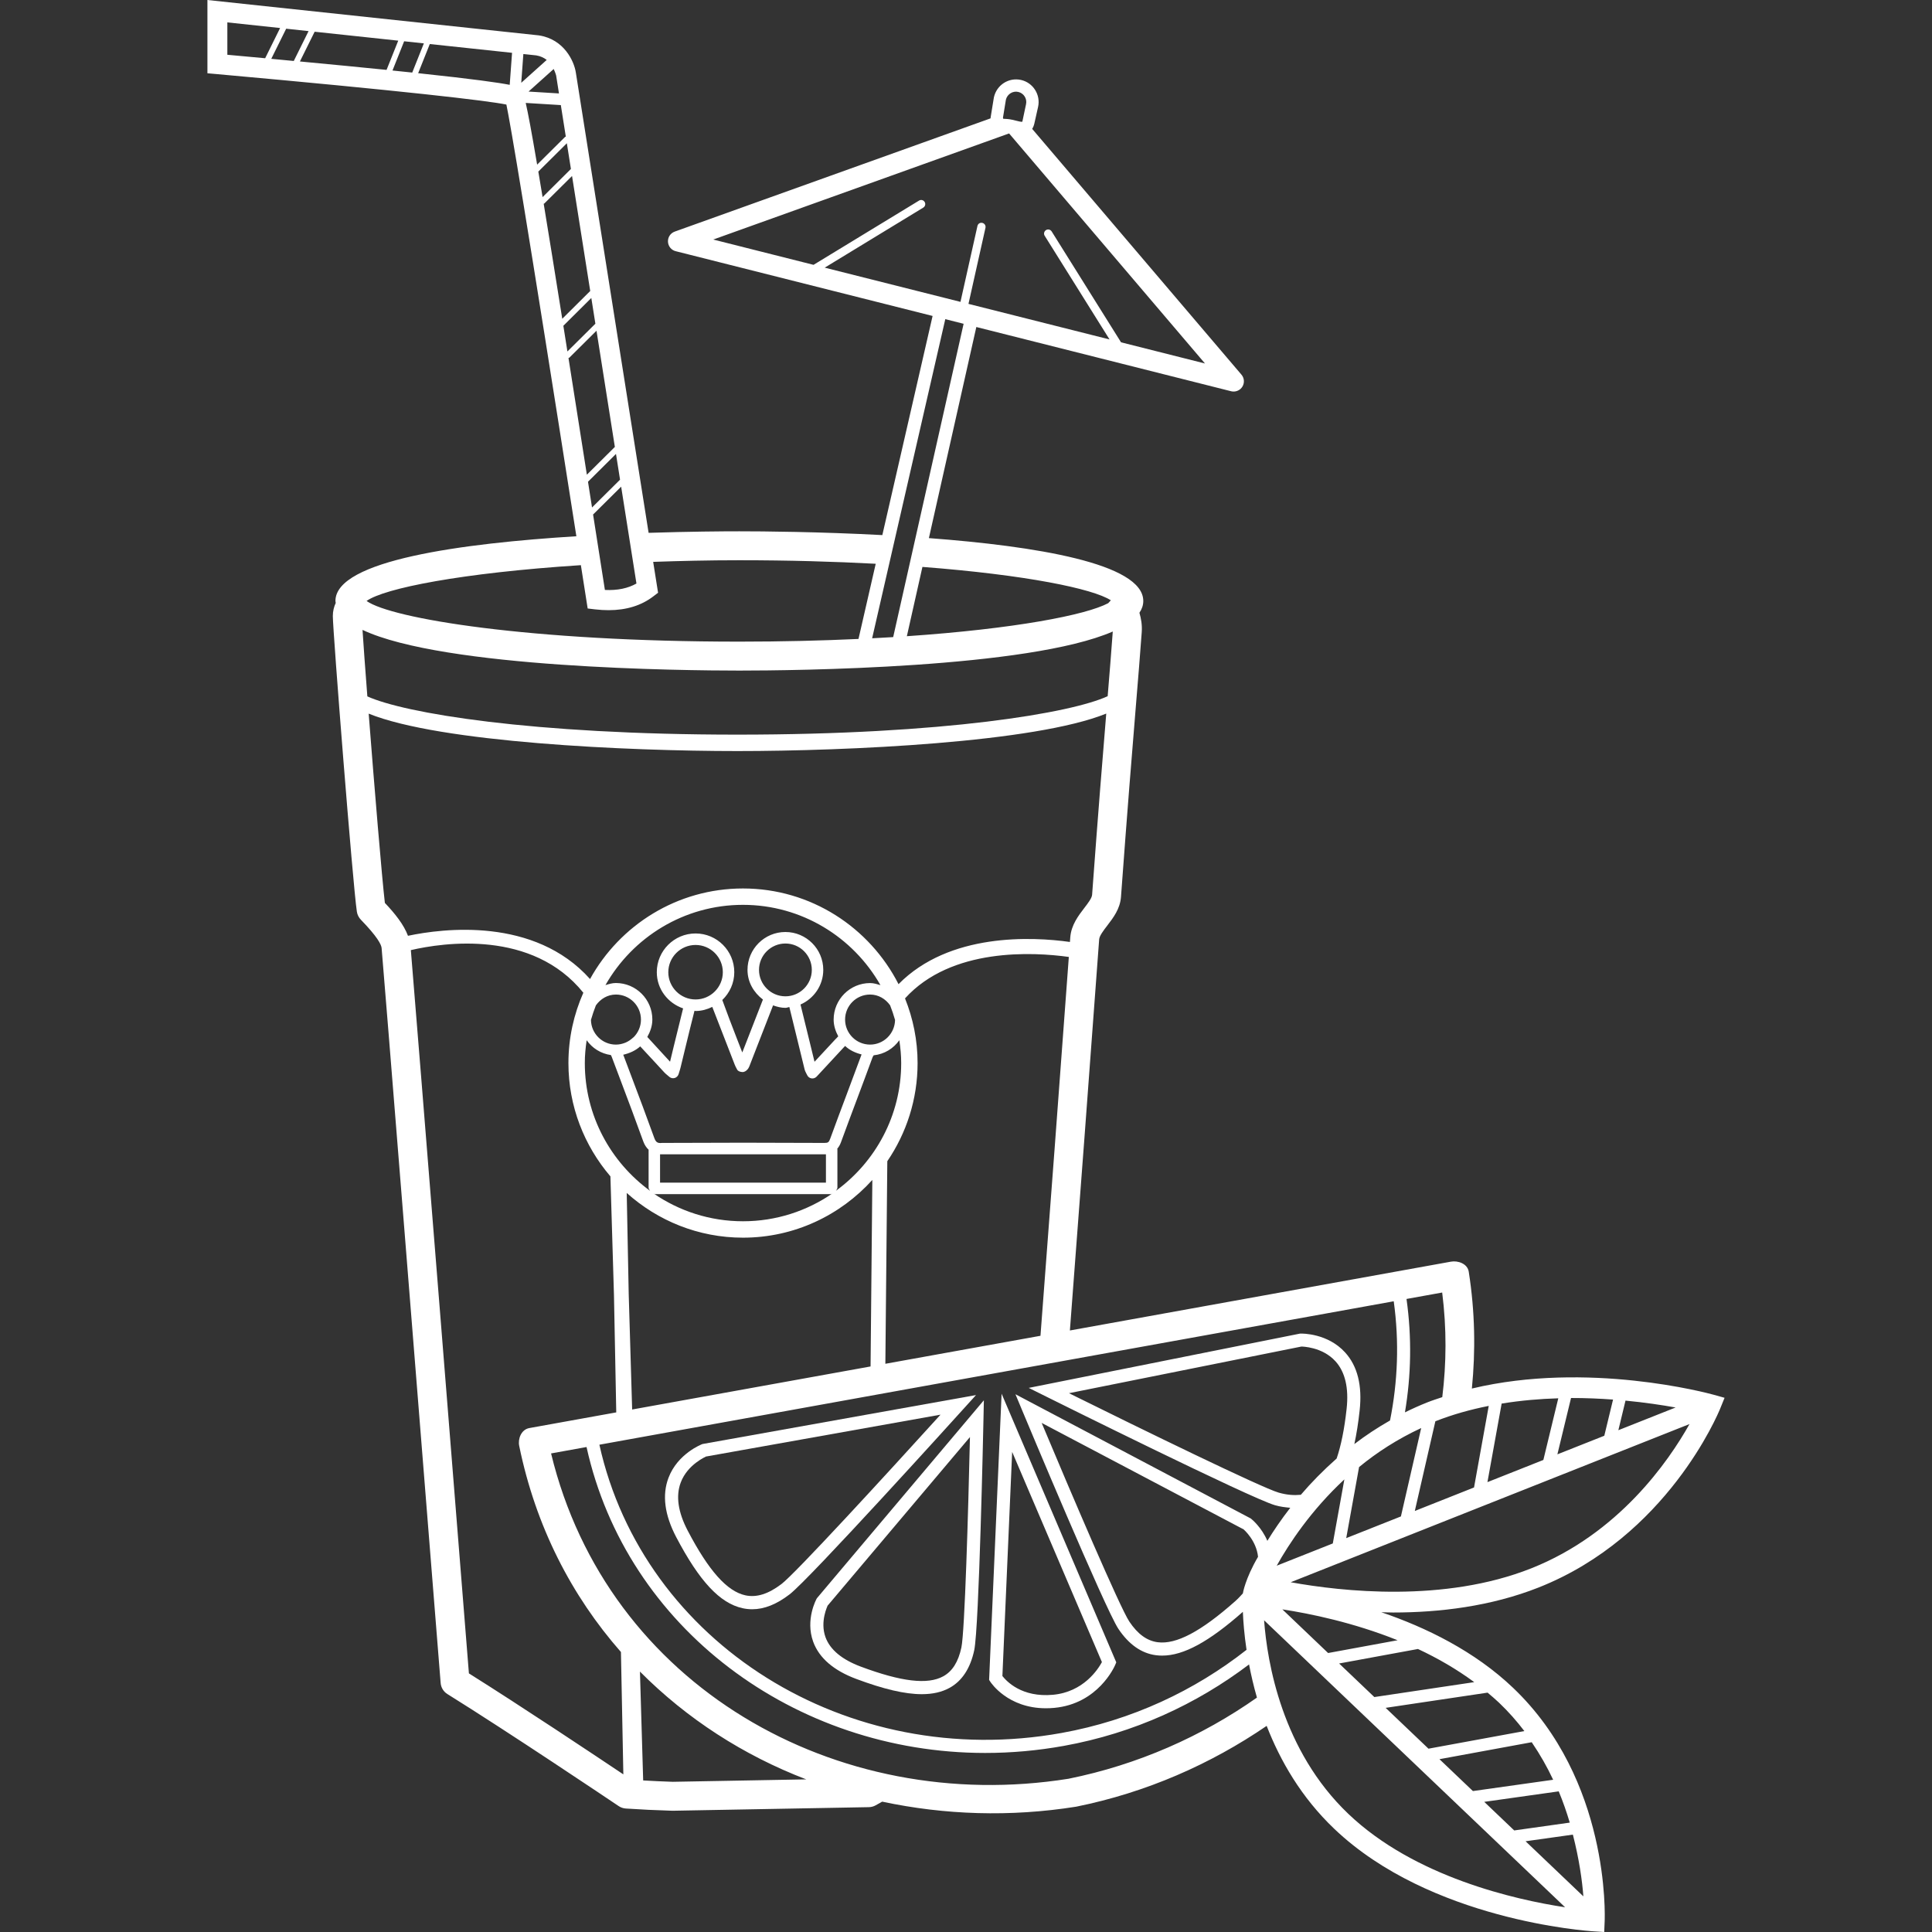 <?xml version="1.0" encoding="iso-8859-1"?>
<!-- Uploaded to: SVG Repo, www.svgrepo.com, Generator: SVG Repo Mixer Tools -->
<svg fill="#ffffff" height="800px" width="800px" version="1.1" id="Layer_1" xmlns="http://www.w3.org/2000/svg" xmlns:xlink="http://www.w3.org/1999/xlink" 
	 viewBox="0 0 260.612 260.612" xml:space="preserve">
<rect x="0" y="0" width="260.612" height="260.612" fill="#333333" stroke="none"/>
<g>
	<g>
		<g>
			<path d="M231.14,188.136c-0.772-0.216-16.956-4.572-32.596-0.832c0.508-5.096,0.424-10.36-0.42-15.752
				c-0.172-1.104-1.464-1.532-2.4-1.364c-17.136,3.096-34.272,6.188-51.404,9.284c1.292-16.904,2.688-35.636,3.948-52.752
				c0.036-0.488,0.572-1.184,1.088-1.86c0.816-1.06,1.736-2.264,1.856-3.868c0.868-11.86,1.5-19.58,1.988-25.508
				c0.328-3.98,0.592-7.152,0.812-10.224c0.068-0.956-0.084-1.808-0.312-2.604c0.34-0.496,0.52-1.028,0.52-1.588
				c0-5.072-14.612-7.408-28.92-8.48l6.4-28.476l34.368,8.664c0.116,0.028,0.228,0.04,0.34,0.04c0.468,0,0.92-0.24,1.176-0.652
				c0.316-0.512,0.272-1.168-0.12-1.624l-28.232-33.156c0.132-0.204,0.232-0.444,0.296-0.728l0.5-2.228
				c0.368-1.64-0.664-3.276-2.304-3.644c-1.656-0.364-3.284,0.668-3.656,2.356l-0.432,2.652c-0.008,0.032-0.012,0.124-0.02,0.176
				L91.02,31.24c-0.576,0.204-0.944,0.76-0.916,1.368c0.028,0.608,0.448,1.128,1.04,1.276L125.8,42.62l-6.78,29.56
				c-8.528-0.452-16.116-0.512-19.288-0.512c-2.256,0-6.76,0.032-12.24,0.208l-9.82-62.12c-0.236-1.496-1.576-4.46-4.972-4.98
				l-0.06-0.008L27.98,0v9.884l1.224,0.108c25.088,2.256,36.452,3.572,39.104,4.112c0.548,2.628,2.576,14.464,9.44,58.232
				c-15.336,0.948-32.5,3.228-32.5,8.728c0,0.092,0.032,0.176,0.04,0.264c-0.236,0.52-0.392,1.104-0.392,1.772
				c0,2.008,2.696,36.284,3.244,39.884c0.06,0.404,0.256,0.784,0.536,1.076c2.224,2.292,2.748,3.336,2.8,3.812
				c0.152,1.436,5.276,65.48,7.964,99.144c0.048,0.616,0.384,1.176,0.912,1.5c8.372,5.216,21.62,14.112,23.104,15.112
				c0.284,0.192,0.616,0.304,0.956,0.328c2.028,0.136,4.108,0.236,6.308,0.3l26.48-0.484c0.328-0.004,0.644-0.092,0.928-0.252
				l0.872-0.492c8.408,1.792,17.28,2.096,26.168,0.68c9.472-1.912,18.14-5.736,25.696-10.9c1.828,4.696,4.656,9.632,9.116,13.884
				c12.928,12.332,34.116,13.78,35.012,13.832l1.404,0.088l0.06-1.408c0.036-0.772,0.688-19.1-12.34-31.516
				c-5.212-4.972-11.76-8.156-17.788-10.212c0.532,0.012,1.04,0.04,1.584,0.04c6.2,0,13.172-0.812,19.66-3.384
				c17.308-6.864,24.196-23.44,24.476-24.14l0.584-1.44L231.14,188.136z M219.268,188.932c2.632,0.252,4.936,0.6,6.76,0.928
				l-7.724,3.064L219.268,188.932z M217.588,188.792l-1.18,4.88l-6.328,2.508l1.84-7.6
				C213.904,188.576,215.8,188.66,217.588,188.792z M210.2,188.62l-2.012,8.316l-7.544,2.992l1.916-10.596
				C205.144,188.912,207.716,188.692,210.2,188.62z M200.82,189.644l-1.984,11.004l-7.988,3.168l2.772-12.096
				C195.96,190.796,198.384,190.128,200.82,189.644z M180.304,196.74c-1.82,1.612-3.444,3.268-4.832,4.896
				c-0.884,0.084-1.844,0.036-2.988-0.292c-2.316-0.668-18.372-8.5-28.288-13.412l31.352-6.292c0.06,0,2.82,0.02,4.604,1.996
				c1.3,1.44,1.804,3.596,1.496,6.404C181.344,192.824,180.892,195.004,180.304,196.74z M181.344,199.56l-1.56,8.64l-7.564,3
				C173.856,208.276,176.812,203.768,181.344,199.56z M183.328,197.896c2.408-1.984,5.196-3.784,8.38-5.264l-2.736,11.924
				l-7.376,2.924L183.328,197.896z M189.728,175.22c1.604-0.288,3.208-0.58,4.812-0.868c0.612,4.844,0.576,9.56,0.012,14.112
				c-0.668,0.228-1.344,0.436-2.004,0.7c-1.048,0.416-2.056,0.872-3.032,1.352C190.356,185.544,190.456,180.408,189.728,175.22z
				 M188.004,175.532c0.76,5.472,0.544,10.876-0.5,16.08c-1.732,0.984-3.336,2.052-4.812,3.18c0.292-1.34,0.532-2.848,0.716-4.556
				c0.364-3.34-0.292-5.968-1.96-7.8c-2.344-2.584-5.776-2.564-6.084-2.544l-36.596,7.324l2.316,1.152
				c1.124,0.56,27.616,13.732,30.908,14.676c0.736,0.212,1.4,0.28,2.056,0.344c-1.24,1.596-2.256,3.104-3.092,4.46
				c-0.76-1.796-2.064-2.892-2.24-3.02l-31.74-16.756l0.948,2.272c0.452,1.088,11.148,26.688,12.936,29.372
				c1.408,2.108,3.116,3.308,5.072,3.56c0.276,0.036,0.552,0.052,0.84,0.052c2.888,0,6.304-1.868,10.88-5.904
				c0.052,1.284,0.184,3.048,0.496,5.124c-7,5.496-15.452,9.5-24.952,11.216c-28.924,5.22-56.404-12.14-62.344-38.884
				C116.568,188.432,152.288,181.98,188.004,175.532z M122.08,134.676c6.232-6.888,17.308-6.26,22.096-5.592
				c-1.232,16.748-2.576,34.812-3.824,51.104c-6.976,1.256-13.948,2.516-20.924,3.776l0.264-27.328
				c2.572-3.776,4.084-8.332,4.084-13.236C123.776,140.316,123.164,137.376,122.08,134.676z M112.76,160.628
				c0.096-0.136,0.2-0.276,0.2-0.432v-5.168c0-0.02-0.028-0.04-0.028-0.06c0.196-0.232,0.368-0.504,0.5-0.864
				c0.744-2.032,1.5-4.06,2.264-6.088c0.668-1.784,1.336-3.564,1.988-5.348c0.052-0.14,0.112-0.24,0.172-0.316
				c1.444-0.152,2.656-0.908,3.456-2.032c0.152,1.012,0.252,2.036,0.252,3.08C121.564,150.48,118.084,156.748,112.76,160.628z
				 M112.084,161.08c0.076,0,0.136-0.072,0.208-0.096c-3.436,2.364-7.588,3.756-12.068,3.756c-4.48,0-8.632-1.392-12.068-3.756
				c0.076,0.024,0.136,0.096,0.212,0.096H112.084z M89.036,159.532v-3.828h22.376v3.828H89.036z M111.992,153.592
				c-0.184,0.496-0.288,0.58-0.792,0.58h-0.024c-7.292-0.04-14.58-0.04-21.876,0c-0.628,0.068-0.836-0.104-1.056-0.708
				c-1.012-2.808-2.064-5.604-3.12-8.396l-1.052-2.792c0.856-0.2,1.652-0.552,2.288-1.128c0.648,0.692,1.288,1.388,1.932,2.084
				l1.32,1.432c0.12,0.132,0.26,0.248,0.432,0.388l0.24,0.204c0.196,0.172,0.468,0.232,0.724,0.16
				c0.252-0.072,0.448-0.272,0.528-0.524l0.112-0.364c0.068-0.212,0.124-0.392,0.164-0.568l0.572-2.364
				c0.424-1.752,0.852-3.508,1.296-5.252c0.056,0,0.1,0.032,0.156,0.032c0.812,0,1.556-0.22,2.244-0.552
				c0.608,1.544,1.204,3.092,1.804,4.64l1.232,3.172c0.056,0.152,0.132,0.296,0.316,0.636c0.12,0.232,0.408,0.312,0.668,0.336
				c0.292,0.036,0.568-0.156,0.736-0.356c0.072-0.092,0.164-0.204,0.232-0.38l0.932-2.4c0.756-1.952,1.516-3.904,2.28-5.856
				c0.528,0.188,1.08,0.336,1.672,0.336c0.188,0,0.348-0.088,0.532-0.108c0.004,0.012,0.004,0.044,0.008,0.056
				c0.416,1.676,0.824,3.352,1.232,5.032l0.804,3.292c0.052,0.224,0.152,0.408,0.244,0.588l0.116,0.224
				c0.112,0.232,0.328,0.392,0.584,0.432c0.248,0.036,0.504-0.052,0.684-0.24l3.664-3.952l0.152-0.156
				c0.008-0.008,0.02-0.02,0.032-0.028c0.604,0.58,1.38,0.932,2.216,1.144c-0.648,1.756-1.3,3.504-1.96,5.256
				C113.496,149.524,112.736,151.552,111.992,153.592z M90.148,131.144c0-2.024,1.652-3.676,3.68-3.676
				c2.024,0,3.676,1.652,3.676,3.676s-1.652,3.676-3.676,3.676C91.8,134.82,90.148,133.168,90.148,131.144z M102.384,130.832
				c0-1.964,1.6-3.56,3.564-3.56s3.56,1.596,3.56,3.56s-1.6,3.564-3.56,3.564C103.984,134.396,102.384,132.796,102.384,130.832z
				 M117.368,140.908c-1.86,0-3.372-1.516-3.372-3.376c0-1.864,1.512-3.376,3.372-3.376c1.132,0,2.088,0.596,2.7,1.452
				c0.256,0.644,0.476,1.304,0.668,1.976C120.704,139.42,119.212,140.908,117.368,140.908z M117.372,132.608
				c-2.716,0-4.92,2.208-4.92,4.924c0,0.828,0.26,1.576,0.62,2.26c-0.04,0.052-0.12,0.132-0.184,0.196
				c-0.08,0.076-0.16,0.156-0.224,0.228l-2.792,3.008l-0.652-2.672c-0.408-1.68-0.816-3.364-1.236-5.036
				c-0.004-0.012,0.004-0.004,0-0.016c1.8-0.792,3.068-2.58,3.068-4.672c0-2.816-2.292-5.108-5.108-5.108
				c-2.82,0-5.112,2.292-5.112,5.108c0,1.66,0.848,3.068,2.08,4.004c-0.796,2.016-1.58,4.044-2.364,6.064l-0.42,1.072l-0.808-2.076
				c-0.624-1.616-1.252-3.236-1.888-5c0.988-0.952,1.616-2.272,1.616-3.752c0-2.88-2.34-5.224-5.224-5.224
				c-2.88,0-5.228,2.344-5.228,5.224c0,2.288,1.5,4.18,3.548,4.884c-0.436,1.728-0.86,3.464-1.28,5.196l-0.48,1.996l-0.96-1.044
				c-0.672-0.732-1.364-1.484-2.108-2.296c0.396-0.708,0.68-1.484,0.68-2.352c0-2.716-2.208-4.924-4.924-4.924
				c-0.496,0-0.952,0.148-1.404,0.284c3.672-6.456,10.604-10.828,18.548-10.828c7.944,0,14.876,4.372,18.548,10.828
				C118.32,132.756,117.868,132.608,117.372,132.608z M83.084,134.156c1.86,0,3.376,1.516,3.376,3.376
				c0,0.924-0.376,1.76-0.98,2.372c-0.036,0.032-0.08,0.056-0.116,0.088c-0.272,0.252-0.576,0.464-0.916,0.616
				c-0.036,0.02-0.076,0.028-0.108,0.048c-0.396,0.156-0.816,0.252-1.26,0.252c-1.844,0-3.34-1.492-3.364-3.332
				c0.192-0.668,0.412-1.32,0.664-1.96C80.992,134.756,81.948,134.156,83.084,134.156z M82.404,142.32
				c0.036,0.08,0.08,0.152,0.108,0.224l1.152,3.056c1.052,2.788,2.104,5.572,3.112,8.376c0.18,0.488,0.424,0.836,0.716,1.112v5.116
				c0,0.152,0.104,0.292,0.2,0.432c-5.324-3.884-8.804-10.152-8.804-17.228c-0.004-1.056,0.1-2.08,0.248-3.088
				C79.9,141.396,81.04,142.12,82.404,142.32z M100.224,166.952c6.92,0,13.136-3.02,17.448-7.788l-0.24,25.16
				c-10.72,1.936-21.44,3.872-32.16,5.808l-0.464-15.584L84.54,160.92C88.708,164.66,94.196,166.952,100.224,166.952z
				 M149.844,80.976l-0.356,0.388c-3.012,1.6-12.584,3.456-27.16,4.456l2.1-9.348C138.416,77.548,147.424,79.408,149.844,80.976z
				 M135.688,13.452c0.172-0.752,0.94-1.224,1.664-1.052c0.748,0.168,1.22,0.912,1.052,1.66l-0.5,2.364
				c-0.144,0.036-0.596-0.08-0.892-0.156l-0.504-0.12c-0.408-0.092-0.792-0.112-1.124-0.124c-0.016,0-0.032,0-0.052,0
				c-0.02-0.044-0.024-0.096-0.04-0.14L135.688,13.452z M111.248,36.104l13.296-8.1c0.26-0.16,0.344-0.5,0.184-0.76
				c-0.16-0.268-0.512-0.348-0.76-0.184l-14.228,8.664l-13.528-3.412L136.12,18l26.424,31.032l-11.324-2.856l-9.36-14.96
				c-0.168-0.26-0.504-0.34-0.764-0.176s-0.34,0.504-0.176,0.764l8.748,13.984l-19.028-4.796l2.292-10.264
				c0.064-0.296-0.12-0.592-0.42-0.66c-0.328-0.076-0.6,0.124-0.664,0.42L129.56,40.72L111.248,36.104z M127.512,43.052l2.472,0.624
				l-9.5,42.264c-0.928,0.056-1.876,0.112-2.84,0.16L127.512,43.052z M85.852,78.712c-1.144,0.648-2.544,0.948-4.256,0.868
				c-0.564-3.596-1.088-6.964-1.596-10.188c0.012-0.008,0.024-0.004,0.028-0.012l3.76-3.732L85.852,78.712z M83.64,64.704
				l-3.78,3.752c-0.188-1.192-0.364-2.332-0.544-3.472l3.776-3.752L83.64,64.704z M75.02,10.188l0.38,2.416l-4.104-0.252
				l3.392-3.044C74.912,9.776,75.02,10.18,75.02,10.188z M30.668,7.388V3.02l7.116,0.76l-2.016,4.076
				C34.124,7.704,32.476,7.552,30.668,7.388z M36.592,7.936l2.012-4.064l3.02,0.324l-1.996,4.028
				C38.632,8.124,37.656,8.032,36.592,7.936z M40.456,8.292l1.988-4.012L53.72,5.484l-1.576,3.944
				C48.904,9.1,45.004,8.72,40.456,8.292z M52.944,9.512l1.572-3.944l2.66,0.284l-1.568,3.936C54.76,9.7,53.896,9.608,52.944,9.512z
				 M68.756,11.444c-1.488-0.292-4.744-0.764-12.348-1.572l1.568-3.932l11.096,1.184L68.756,11.444z M70.596,7.288l1.736,0.184
				c0.592,0.096,1.052,0.328,1.416,0.612l-3.436,3.084L70.596,7.288z M70.916,13.884l4.736,0.292l0.672,4.256
				c-0.036,0.02-0.08,0.016-0.108,0.044l-3.76,3.732C71.708,17.788,71.24,15.304,70.916,13.884z M72.616,23.144l3.848-3.82
				l0.548,3.468l-3.82,3.796C72.984,25.328,72.796,24.196,72.616,23.144z M73.34,27.484c0.028-0.016,0.064-0.012,0.088-0.036
				l3.736-3.708l2.452,15.512L75.844,43C74.824,36.588,74.004,31.504,73.34,27.484z M75.992,43.944l3.772-3.748l0.548,3.468
				l-3.772,3.744C76.356,46.22,76.168,45.056,75.992,43.944z M76.684,48.292c0.044-0.02,0.092-0.02,0.128-0.056l3.652-3.624
				l2.476,15.676l-3.776,3.748C78.24,58.156,77.416,52.912,76.684,48.292z M78.356,76.236c0.252,1.604,0.492,3.14,0.756,4.824
				l0.16,1.02l1.008,0.12c0.628,0.072,1.232,0.108,1.812,0.108c2.388,0,4.412-0.62,6.032-1.86l0.644-0.492l-0.66-4.164
				c3.676-0.128,7.488-0.22,11.62-0.22c6.712,0,12.856,0.18,18.4,0.476l-2.324,10.14c-4.928,0.228-10.288,0.364-16.076,0.364
				c-28.376,0-46.972-3.12-50.28-5.488C51.836,79.36,62.196,77.28,78.356,76.236z M48.9,84.968
				c10.944,5.172,43.304,5.488,50.836,5.488c7.424,0,38.984-0.304,50.368-5.268c-0.192,2.656-0.416,5.432-0.688,8.724
				c-4.864,2.248-21.964,5.184-49.952,5.184c-27.912,0-44.996-2.92-49.912-5.16C49.26,90.148,49.024,86.912,48.9,84.968z
				 M51.916,121.796c-0.396-3.376-1.42-15.672-2.184-25.532c9.624,3.9,34.92,5.048,49.732,5.048c14.824,0,40.152-1.148,49.76-5.056
				c-0.476,5.792-1.088,13.276-1.908,24.448c-0.032,0.444-0.552,1.124-1.056,1.78c-0.784,1.024-1.764,2.3-1.888,3.948
				c-0.016,0.208-0.032,0.424-0.048,0.632c-5.092-0.716-16.268-1.268-23.12,5.692c-3.896-7.644-11.824-12.908-20.98-12.908
				c-8.88,0-16.62,4.944-20.632,12.216c-7.504-8.4-19.848-6.828-24.56-5.832C54.472,124.72,53.268,123.224,51.916,121.796z
				 M63.252,225.728c-0.824-10.324-7.132-89.348-7.832-97.564c4.404-1.024,16.396-2.784,23.268,5.748
				c-1.288,2.908-2.012,6.112-2.012,9.488c0,5.832,2.144,11.164,5.664,15.284l0.48,16.056l0.308,15.78
				c-3.908,0.704-7.82,1.412-11.728,2.116c-1.084,0.196-1.56,1.444-1.364,2.4c2.228,10.884,7.076,20.244,13.724,27.808l0.324,16.504
				C80.216,236.76,70.336,230.172,63.252,225.728z M90.744,240.352c-1.348-0.04-2.664-0.112-3.984-0.184l-0.436-14.684
				c6.324,6.364,13.972,11.3,22.432,14.54L90.744,240.352z M144.132,239.94c-31.344,4.996-62.216-12.544-69.796-43.884
				c1.596-0.288,3.188-0.576,4.784-0.864c5.388,24.396,28.04,41.268,53.78,41.268c3.492,0,7.044-0.312,10.612-0.956
				c9.456-1.708,17.896-5.624,24.976-10.984c0.268,1.404,0.612,2.904,1.064,4.472C162.116,234.224,153.488,238.052,144.132,239.94z
				 M167.652,214.94c-0.324,0.356-0.648,0.708-1.048,1.064c-4.616,4.092-7.952,5.844-10.436,5.52
				c-1.452-0.188-2.704-1.1-3.832-2.788c-1.256-1.876-7.816-17.232-11.824-26.796l27.24,14.36c0.02,0.016,1.724,1.492,1.948,3.7
				C167.944,213,167.652,214.94,167.652,214.94z M181.888,244.684c-8.976-8.556-10.948-20.452-11.372-26.12l40.604,38.712
				C204.412,256.256,190.836,253.216,181.888,244.684z M213.584,255.804l-7.796-7.432l6.38-0.896
				C213.02,250.784,213.428,253.716,213.584,255.804z M211.748,245.856l-7.492,1.056l-4.044-3.856l10.048-1.416
				C210.856,243.072,211.34,244.484,211.748,245.856z M209.508,240.076l-10.824,1.524l-4.512-4.3l12.444-2.288
				C207.748,236.676,208.712,238.368,209.508,240.076z M202.212,229.684c1.276,1.216,2.404,2.5,3.412,3.824l-12.932,2.376
				l-5.78-5.508l13.752-2.052C201.188,228.768,201.716,229.212,202.212,229.684z M198.864,226.908l-13.476,2.012l-4.752-4.528
				l10.636-1.956C193.888,223.656,196.468,225.14,198.864,226.908z M188.524,221.256l-9.372,1.724l-6.172-5.888
				C176.7,217.66,182.532,218.852,188.524,221.256z M206.556,211.556c-11.752,4.664-25.56,3.124-32.452,1.876l53.796-21.336
				C225.08,197.12,218.352,206.876,206.556,211.556z"/>
			<path d="M141.088,230.432c0.36,0,0.736-0.016,1.12-0.052c5.924-0.548,8.132-5.58,8.224-5.796l0.144-0.348L135.108,188
				l-1.684,38.604l0.152,0.236C133.676,226.996,135.948,230.432,141.088,230.432z M136.532,195.852l12.108,28.352
				c-0.54,1-2.504,4.028-6.592,4.408c-4.236,0.392-6.268-1.824-6.832-2.528L136.532,195.852z"/>
			<path d="M109.692,221.456c0.8,2.188,2.752,3.876,5.8,5.016c3.688,1.38,6.568,2.06,8.852,2.06c1.48,0,2.708-0.284,3.744-0.852
				c1.684-0.924,2.804-2.632,3.328-5.076c0.656-3.072,1.224-30.076,1.248-31.22l0.052-2.5l-22.528,26.712
				C110.124,215.704,108.604,218.464,109.692,221.456z M111.636,216.592l19.204-22.744c-0.232,10.1-0.7,26.248-1.156,28.384
				c-0.416,1.944-1.216,3.216-2.452,3.892c-2.1,1.152-5.64,0.736-11.124-1.312c-2.532-0.948-4.128-2.276-4.748-3.948
				C110.568,218.704,111.66,216.592,111.636,216.592z"/>
			<path d="M91.2,207.316c3.136,5.976,5.896,8.94,8.956,9.616c0.436,0.096,0.868,0.144,1.308,0.144c1.632,0,3.292-0.664,5.044-2.008
				c2.716-2.08,22.564-24.028,23.404-24.96l1.744-1.924l-36.9,6.604c-0.136,0.052-3.344,1.296-4.58,4.552
				C89.296,201.656,89.644,204.336,91.2,207.316z M91.828,199.976c0.924-2.464,3.44-3.496,3.4-3.5l31.64-5.648
				c-7.44,8.204-19.524,21.364-21.432,22.828c-1.788,1.368-3.384,1.868-4.896,1.54c-2.472-0.544-4.94-3.312-7.768-8.712
				C91.46,203.984,91.14,201.792,91.828,199.976z"/>
		</g>
	</g>
</g>
</svg>